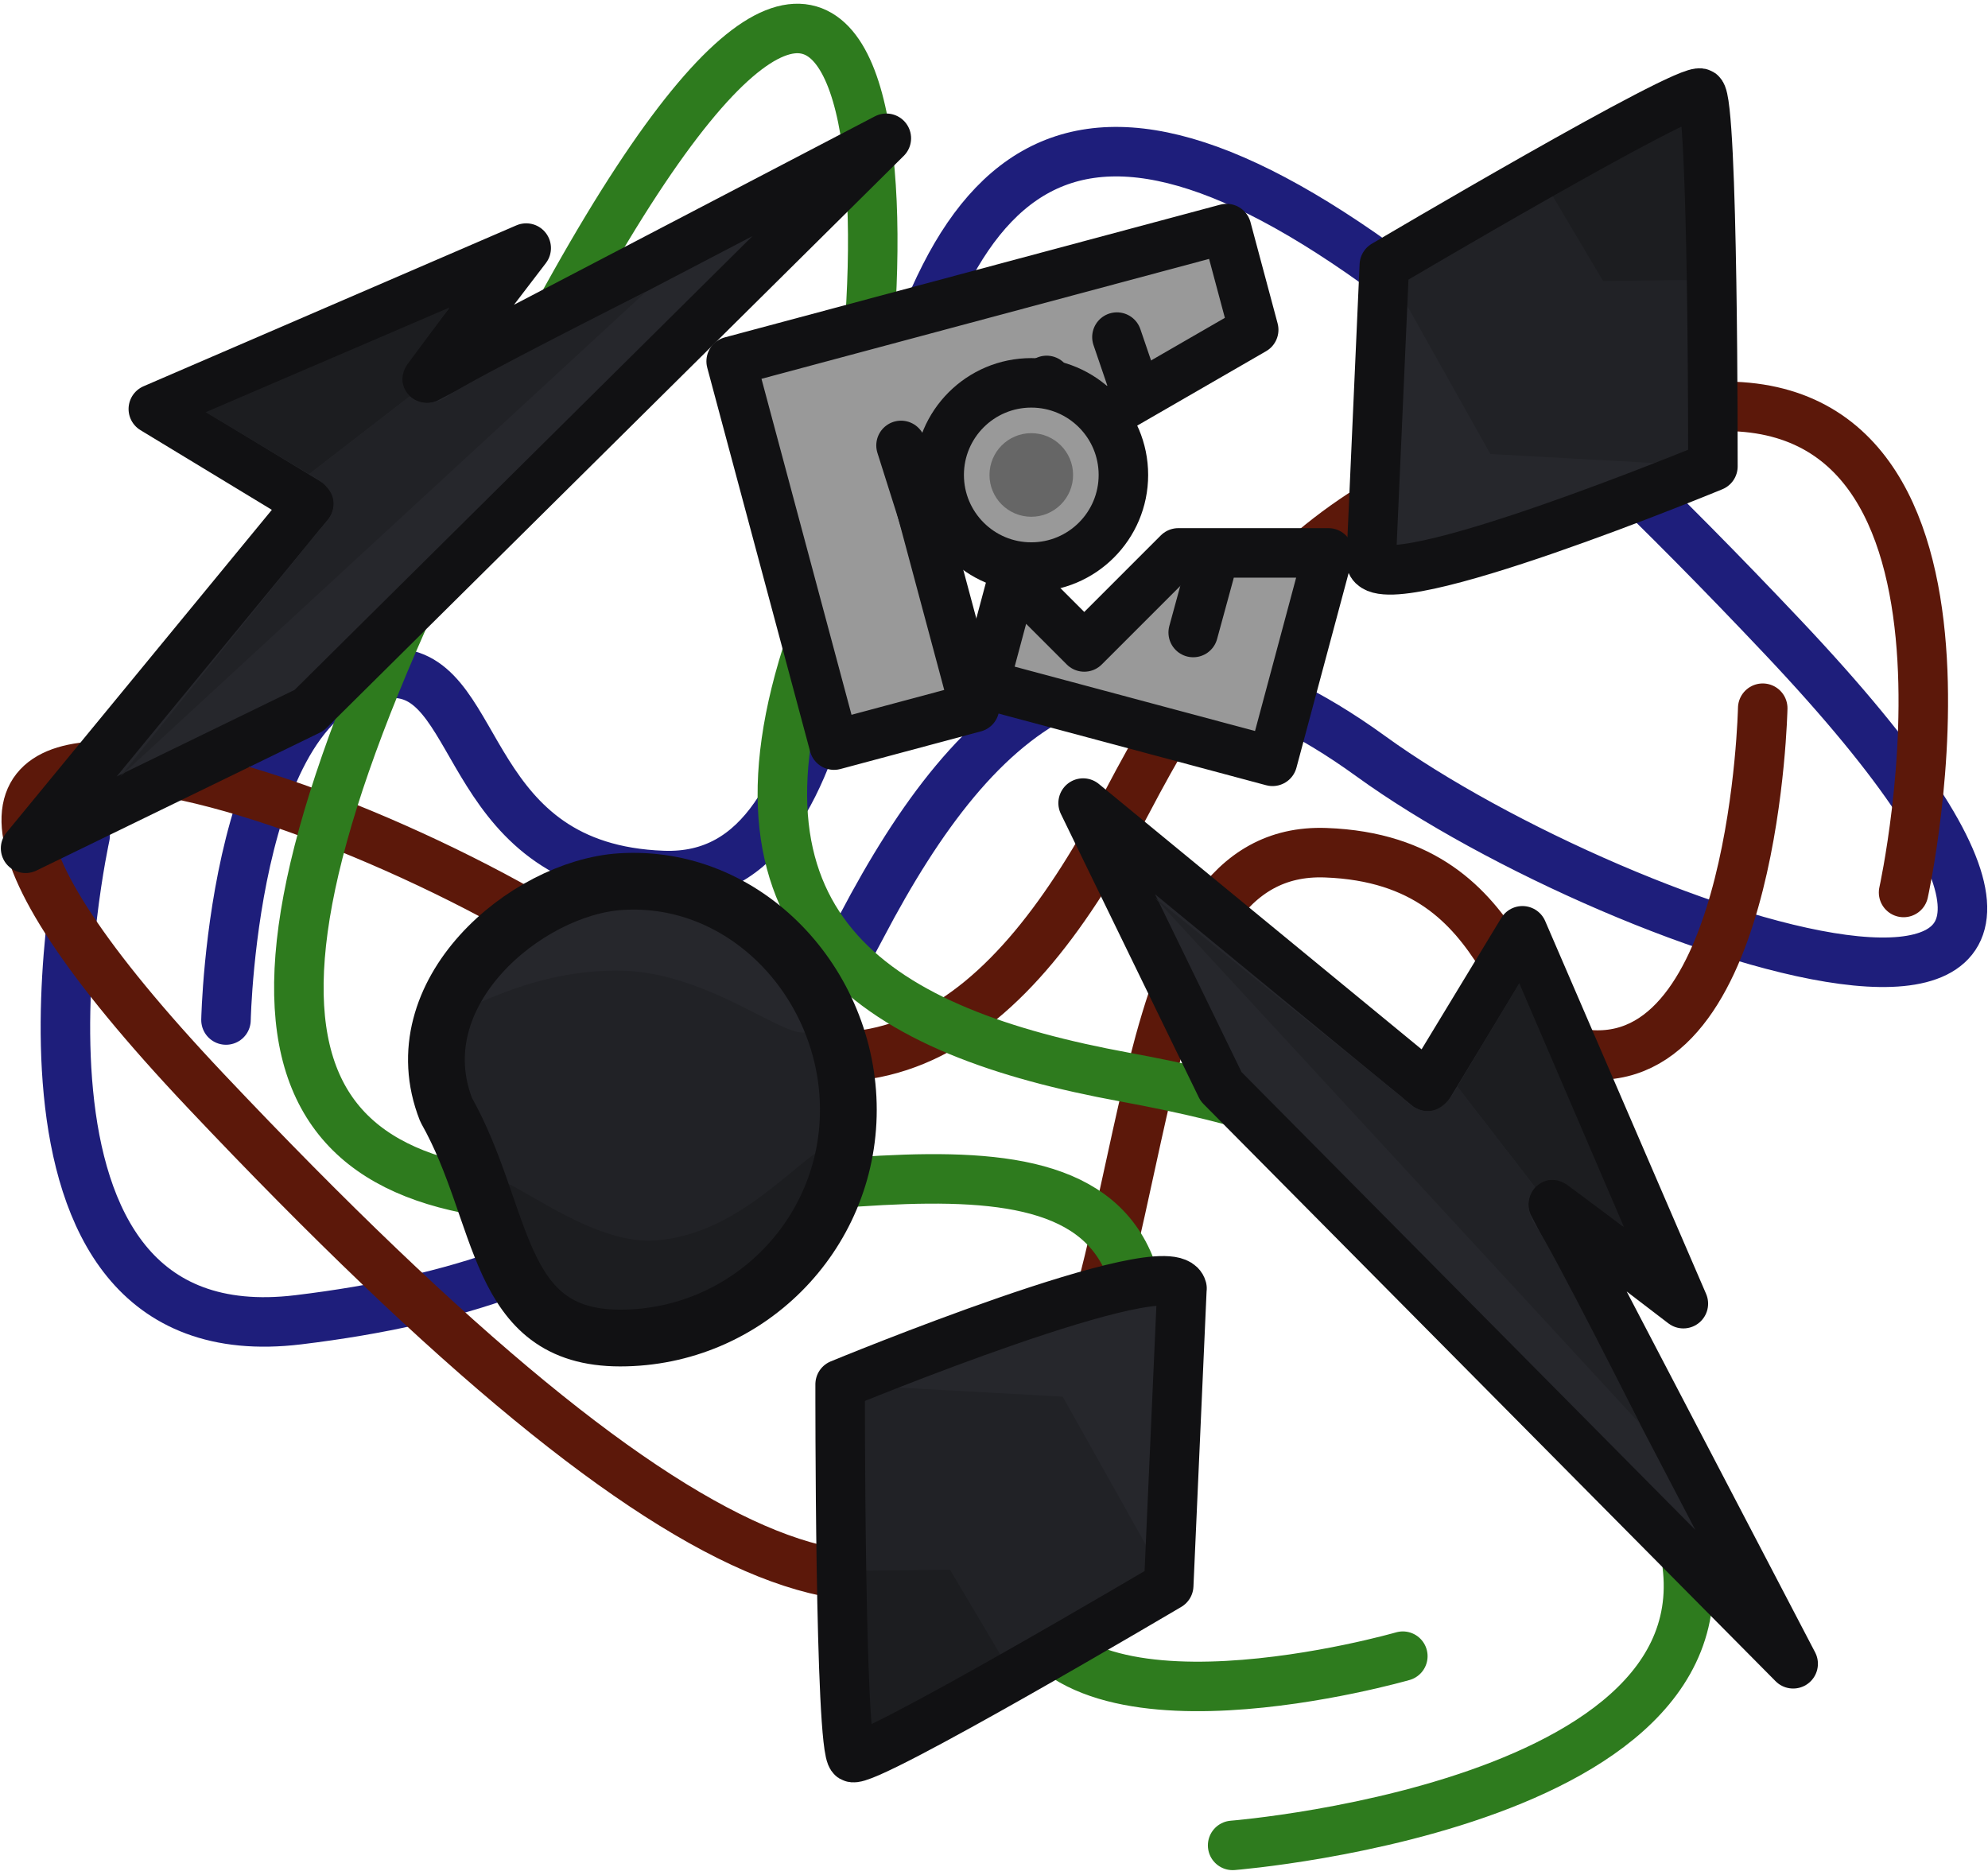<?xml version="1.0" encoding="UTF-8" standalone="no"?>
<!-- Created with Inkscape (http://www.inkscape.org/) -->

<svg
   width="158"
   height="149"
   viewBox="0 0 41.804 39.423"
   version="1.1"
   id="svg5"
   xml:space="preserve"
   inkscape:version="1.4 (86a8ad7, 2024-10-11)"
   sodipodi:docname="flint_lockbox_residue_new.svg"
   inkscape:export-filename="flint_lockbox_residue_new.png"
   inkscape:export-xdpi="328.51764"
   inkscape:export-ydpi="328.51764"
   xmlns:inkscape="http://www.inkscape.org/namespaces/inkscape"
   xmlns:sodipodi="http://sodipodi.sourceforge.net/DTD/sodipodi-0.dtd"
   xmlns="http://www.w3.org/2000/svg"
   xmlns:svg="http://www.w3.org/2000/svg"><sodipodi:namedview
     id="namedview7"
     pagecolor="#505050"
     bordercolor="#eeeeee"
     borderopacity="1"
     inkscape:showpageshadow="0"
     inkscape:pageopacity="0"
     inkscape:pagecheckerboard="true"
     inkscape:deskcolor="#505050"
     inkscape:document-units="px"
     showgrid="false"
     inkscape:zoom="3.4835008"
     inkscape:cx="61.432453"
     inkscape:cy="62.43719"
     inkscape:window-width="1920"
     inkscape:window-height="1009"
     inkscape:window-x="-8"
     inkscape:window-y="-8"
     inkscape:window-maximized="1"
     inkscape:current-layer="layer1"
     inkscape:pageshadow="0"
     units="px" /><defs
     id="defs2"><inkscape:path-effect
       effect="fillet_chamfer"
       id="path-effect1863"
       is_visible="true"
       lpeversion="1"
       nodesatellites_param="F,0,0,1,0,0,0,1 @ F,0,0,1,0,0,0,1 @ F,0,0,1,0,0,0,1 @ F,0,0,1,0,0,0,1 @ F,0,0,1,0,0,0,1 @ F,0,0,1,0,0,0,1 @ F,0,0,1,0,0,0,1 @ F,0,0,1,0,0,0,1"
       unit="px"
       method="auto"
       mode="F"
       radius="0"
       chamfer_steps="1"
       flexible="false"
       use_knot_distance="true"
       apply_no_radius="true"
       apply_with_radius="true"
       only_selected="false"
       hide_knots="false"
       satellites_param="F,0,0,1,0,0,0,1 @ F,0,0,1,0,0,0,1 @ F,0,0,1,0,0,0,1 @ F,0,0,1,0,0,0,1 @ F,0,0,1,0,0,0,1 @ F,0,0,1,0,0,0,1 @ F,0,0,1,0,0,0,1 @ F,0,0,1,0,0,0,1" /><inkscape:path-effect
       effect="bspline"
       id="path-effect35040"
       is_visible="true"
       lpeversion="1"
       weight="33.333"
       steps="2"
       helper_size="0"
       apply_no_weight="true"
       apply_with_weight="true"
       only_selected="false"
       uniform="false" /><inkscape:path-effect
       effect="bspline"
       id="path-effect34310"
       is_visible="true"
       lpeversion="1"
       weight="33.333"
       steps="2"
       helper_size="0"
       apply_no_weight="true"
       apply_with_weight="true"
       only_selected="false"
       uniform="false" /><inkscape:path-effect
       effect="bspline"
       id="path-effect20365"
       is_visible="true"
       lpeversion="1"
       weight="33.333"
       steps="2"
       helper_size="0"
       apply_no_weight="true"
       apply_with_weight="true"
       only_selected="false"
       uniform="false" /><inkscape:path-effect
       effect="bspline"
       id="path-effect20361"
       is_visible="true"
       lpeversion="1"
       weight="33.333"
       steps="2"
       helper_size="0"
       apply_no_weight="true"
       apply_with_weight="true"
       only_selected="false"
       uniform="false" /><inkscape:perspective
       sodipodi:type="inkscape:persp3d"
       inkscape:vp_x="0 : 268.60398 : 1"
       inkscape:vp_y="0 : 999.99995 : 0"
       inkscape:vp_z="744.09449 : 268.60398 : 1"
       inkscape:persp3d-origin="372.04724 : 93.210299 : 1"
       id="perspective2669" /><inkscape:perspective
       sodipodi:type="inkscape:persp3d"
       inkscape:vp_x="0 : -237.57707 : 1"
       inkscape:vp_y="0 : 999.99995 : 0"
       inkscape:vp_z="40 : -237.57707 : 1"
       inkscape:persp3d-origin="20 : -244.24373 : 1"
       id="perspective18" /><inkscape:perspective
       sodipodi:type="inkscape:persp3d"
       inkscape:vp_x="0 : 268.60398 : 1"
       inkscape:vp_y="0 : 999.99995 : 0"
       inkscape:vp_z="744.09449 : 268.60398 : 1"
       inkscape:persp3d-origin="372.04724 : 93.210299 : 1"
       id="perspective2669-6" /><inkscape:perspective
       sodipodi:type="inkscape:persp3d"
       inkscape:vp_x="0 : 268.60398 : 1"
       inkscape:vp_y="0 : 999.99995 : 0"
       inkscape:vp_z="744.09449 : 268.60398 : 1"
       inkscape:persp3d-origin="372.04724 : 93.210299 : 1"
       id="perspective2669-2" /><inkscape:perspective
       sodipodi:type="inkscape:persp3d"
       inkscape:vp_x="0 : 268.60398 : 1"
       inkscape:vp_y="0 : 999.99995 : 0"
       inkscape:vp_z="744.09449 : 268.60398 : 1"
       inkscape:persp3d-origin="372.04724 : 93.210299 : 1"
       id="perspective2669-64" /></defs><g
     inkscape:label="Layer 1"
     inkscape:groupmode="layer"
     id="layer1"><g
       id="g42"
       transform="translate(-0.191,1.288)"><g
         id="g36"
         transform="translate(-5.48,-6.118)"><path
           style="fill:none;fill-opacity:1;fill-rule:evenodd;stroke:#1e1e7b;stroke-width:1.041;stroke-linecap:round;stroke-linejoin:round;stroke-miterlimit:29;stroke-dasharray:none;stroke-opacity:1"
           d="m 7.461,22.406 c 0,0 -2.431,11.013 4.481,10.178 6.912,-0.835 9.418,-3.646 11.849,-8.279 2.431,-4.633 5.469,-7.367 10.709,-3.57 5.241,3.798 19.064,8.507 8.659,-2.506 C 32.753,7.216 27.968,5.848 25.538,10.633 c -2.431,4.785 -1.747,12.76 -5.924,12.608 -4.177,-0.152 -3.774,-4.171 -5.621,-4.253 -3.418,-0.152 -3.57,7.292 -3.57,7.292"
           id="path34"
           sodipodi:nodetypes="csssssssc" /><path
           style="fill:none;fill-opacity:1;fill-rule:evenodd;stroke:#5c180a;stroke-width:1.041;stroke-linecap:round;stroke-linejoin:round;stroke-miterlimit:29;stroke-dasharray:none;stroke-opacity:1"
           d="m 45.7,23.598 c 0,0 2.431,-11.013 -4.481,-10.178 -6.912,0.835 -9.418,3.646 -11.849,8.279 -2.431,4.633 -5.469,7.367 -10.709,3.57 -5.241,-3.798 -19.064,-8.507 -8.659,2.506 10.406,11.013 15.191,12.38 17.621,7.595 2.431,-4.785 1.747,-12.76 5.924,-12.608 4.177,0.152 3.774,4.171 5.621,4.253 3.418,0.152 3.57,-7.292 3.57,-7.292"
           id="path34-7"
           sodipodi:nodetypes="csssssssc" /><path
           style="fill:none;fill-opacity:1;fill-rule:evenodd;stroke:#2e7b1e;stroke-width:1.041;stroke-linecap:round;stroke-linejoin:round;stroke-miterlimit:29;stroke-dasharray:none;stroke-opacity:1"
           d="m 26.111,37.519 c 0,0 11.998,-0.949 9.148,-7.301 C 32.408,23.865 28.981,22.306 23.835,21.361 18.689,20.416 15.176,18.327 17.246,12.195 19.316,6.063 19.708,-8.536 12.281,4.671 4.855,17.877 4.97,22.853 10.261,23.753 c 5.291,0.9 12.703,-2.121 13.799,1.913 1.095,4.034 -2.862,4.843 -2.393,6.63 0.87,3.309 8.023,1.244 8.023,1.244"
           id="path34-9"
           sodipodi:nodetypes="csssssssc"
           transform="translate(5.48,6.118)" /></g><g
         id="g3335-6-2"
         transform="matrix(0,1.75,-1.75,0,378.177,-211.768)"><path
           id="path10556-9"
           style="opacity:1;fill:#212226;fill-opacity:1;stroke:#333333;stroke-width:0;stroke-linejoin:round"
           d="m 136.353,208.54 c 0,1.514 -1.478,1.377 -2.742,2.091 -1.402,0.551 -2.666,-0.96 -2.742,-2.091 -0.101,-1.511 1.228,-2.742 2.742,-2.742 1.514,0 2.742,1.228 2.742,2.742 z"
           sodipodi:nodetypes="scscs" /><path
           id="path10556-45-1"
           style="fill:#1c1d20;fill-opacity:1;stroke:#333333;stroke-width:0;stroke-linejoin:round"
           d="m 136.353,208.54 c 0,1.514 -0.152,0.588 -1.372,1.534 -1.402,0.551 0.275,-0.824 0.199,-1.954 -0.101,-1.511 -2.088,-2.321 -0.573,-2.321 1.013,0.877 1.746,1.228 1.746,2.742 z"
           sodipodi:nodetypes="scscs" /><path
           id="path10556-4-2"
           style="fill:#26272c;fill-opacity:1;stroke:#333333;stroke-width:0;stroke-linejoin:round"
           d="m 131.937,208.567 c 0,1.514 0.946,2.206 0.184,2.041 -0.454,-0.286 -0.845,-0.939 -1.252,-2.068 0.256,-1.248 0.201,-1.304 1.071,-2.174 1.671,-0.568 -0.002,0.687 -0.002,2.201 z"
           sodipodi:nodetypes="scccss" /><path
           id="path10556-7-7"
           style="fill:#666666;fill-opacity:0;stroke:#111113;stroke-width:0.682;stroke-linejoin:round;stroke-dasharray:none;stroke-opacity:1"
           d="m 136.353,208.54 c 0,1.514 -1.478,1.377 -2.742,2.091 -1.402,0.551 -2.666,-0.96 -2.742,-2.091 -0.101,-1.511 1.228,-2.742 2.742,-2.742 1.514,0 2.742,1.228 2.742,2.742 z"
           sodipodi:nodetypes="scscs" /></g><g
         id="g3335"
         transform="matrix(0.453,1.69,-1.69,0.453,310.858,-288.686)"><path
           id="rect790"
           style="fill:#26272c;fill-opacity:1;stroke:none;stroke-width:0;stroke-linecap:butt;stroke-linejoin:round;stroke-dasharray:none;stroke-opacity:1"
           d="m 131.323,204.321 3.408,1.078 1.01,4.208 -4.369,-1.02 c 0,0 -0.82,-4.511 -0.049,-4.267 z"
           sodipodi:nodetypes="scccs" /><path
           id="rect790-3"
           style="fill:#212226;fill-opacity:1;stroke:#333333;stroke-width:0;stroke-linecap:butt;stroke-linejoin:round;stroke-dasharray:none"
           d="m 134.732,205.399 1.01,4.208 -4.369,-1.02 0.835,-2.545 z"
           sodipodi:nodetypes="ccccc" /><path
           id="rect790-3-7"
           style="fill:#1c1d20;fill-opacity:1;stroke:#333333;stroke-width:0;stroke-linecap:butt;stroke-linejoin:round;stroke-dasharray:none"
           d="m 135.237,207.504 0.505,2.104 -2.185,-0.51 0.309,-1.209 z"
           sodipodi:nodetypes="ccccc" /><path
           id="rect790-2"
           style="fill:#999999;fill-opacity:0;stroke:#111113;stroke-width:0.595;stroke-linecap:butt;stroke-linejoin:round;stroke-dasharray:none;stroke-opacity:1"
           d="m 131.323,204.321 3.408,1.078 c 0,0 1.141,4.086 1.01,4.208 -0.131,0.123 -4.369,-1.02 -4.369,-1.02 0,0 -0.558,-4.267 -0.049,-4.267 z"
           sodipodi:nodetypes="sczcss" /></g><g
         id="g3335-8"
         transform="matrix(-0.453,-1.69,1.69,-0.453,-256.79,325.028)"><path
           id="rect790-24"
           style="fill:#26272c;fill-opacity:1;stroke:none;stroke-width:0;stroke-linecap:butt;stroke-linejoin:round;stroke-dasharray:none;stroke-opacity:1"
           d="m 131.323,204.321 3.408,1.078 1.01,4.208 -4.369,-1.02 c 0,0 -0.82,-4.511 -0.049,-4.267 z"
           sodipodi:nodetypes="scccs" /><path
           id="rect790-3-5"
           style="fill:#212226;fill-opacity:1;stroke:#333333;stroke-width:0;stroke-linecap:butt;stroke-linejoin:round;stroke-dasharray:none"
           d="m 134.732,205.399 1.01,4.208 -4.369,-1.02 0.835,-2.545 z"
           sodipodi:nodetypes="ccccc" /><path
           id="rect790-3-7-5"
           style="fill:#1c1d20;fill-opacity:1;stroke:#333333;stroke-width:0;stroke-linecap:butt;stroke-linejoin:round;stroke-dasharray:none"
           d="m 135.237,207.504 0.505,2.104 -2.185,-0.51 0.309,-1.209 z"
           sodipodi:nodetypes="ccccc" /><path
           id="rect790-2-1"
           style="fill:#999999;fill-opacity:0;stroke:#111113;stroke-width:0.595;stroke-linecap:butt;stroke-linejoin:round;stroke-dasharray:none;stroke-opacity:1"
           d="m 131.323,204.321 3.408,1.078 c 0,0 1.141,4.086 1.01,4.208 -0.131,0.123 -4.369,-1.02 -4.369,-1.02 0,0 -0.558,-4.267 -0.049,-4.267 z"
           sodipodi:nodetypes="sczcss" /></g><g
         id="g33"
         transform="translate(-0.506,0.707)"><path
           style="fill:#26272c;fill-opacity:1;fill-rule:evenodd;stroke:#111113;stroke-width:1.041;stroke-linecap:round;stroke-linejoin:round;stroke-miterlimit:29;stroke-dasharray:none;stroke-opacity:1"
           d="M 3.921,6.606 11.762,3.222 9.667,5.961 19.335,0.913 7.197,12.943 1.235,15.844 7.197,8.593 Z"
           id="path31"
           sodipodi:nodetypes="cccccccc" /><path
           style="fill:#1c1d20;fill-opacity:1;fill-rule:evenodd;stroke:none;stroke-width:1.041;stroke-linecap:round;stroke-linejoin:round;stroke-miterlimit:29;stroke-dasharray:none;stroke-opacity:1"
           d="M 9.318,6.337 7.197,7.976 5.022,6.673 10.151,4.471 9.264,5.666 c 0,0 -0.269,0.349 0.054,0.671 z"
           id="path32"
           sodipodi:nodetypes="cccccc" /><path
           style="fill:#212226;fill-opacity:1;fill-rule:evenodd;stroke:none;stroke-width:1.041;stroke-linecap:round;stroke-linejoin:round;stroke-miterlimit:29;stroke-dasharray:none;stroke-opacity:1"
           d="M 14.286,4.135 3.222,14.34 7.425,9.13 c 0,0 0.779,-0.631 -0.228,-1.155 L 9.318,6.337 c 0,0 0.322,0.336 0.832,-0.027 0.449,-0.319 4.135,-2.175 4.135,-2.175 z"
           id="path33"
           sodipodi:nodetypes="cccccsc" /></g><g
         id="g33-0"
         transform="rotate(90,12.223,26.588)"><path
           style="fill:#26272c;fill-opacity:1;fill-rule:evenodd;stroke:#111113;stroke-width:1.041;stroke-linecap:round;stroke-linejoin:round;stroke-miterlimit:29;stroke-dasharray:none;stroke-opacity:1"
           d="M 3.921,6.606 11.762,3.222 9.667,5.961 19.335,0.913 7.197,12.943 1.235,15.844 7.197,8.593 Z"
           id="path31-9"
           sodipodi:nodetypes="cccccccc" /><path
           style="fill:#1c1d20;fill-opacity:1;fill-rule:evenodd;stroke:none;stroke-width:1.041;stroke-linecap:round;stroke-linejoin:round;stroke-miterlimit:29;stroke-dasharray:none;stroke-opacity:1"
           d="M 9.318,6.337 7.197,7.976 5.022,6.673 10.151,4.471 9.264,5.666 c 0,0 -0.269,0.349 0.054,0.671 z"
           id="path32-4"
           sodipodi:nodetypes="cccccc" /><path
           style="fill:#212226;fill-opacity:1;fill-rule:evenodd;stroke:none;stroke-width:1.041;stroke-linecap:round;stroke-linejoin:round;stroke-miterlimit:29;stroke-dasharray:none;stroke-opacity:1"
           d="M 14.286,4.135 3.222,14.34 7.425,9.13 c 0,0 0.779,-0.631 -0.228,-1.155 L 9.318,6.337 c 0,0 0.322,0.336 0.832,-0.027 0.449,-0.319 4.135,-2.175 4.135,-2.175 z"
           id="path33-8"
           sodipodi:nodetypes="cccccsc" /></g><g
         id="g40"
         transform="translate(24.704,-11.596)"><path
           style="fill:#999999;fill-opacity:1;fill-rule:evenodd;stroke:#111113;stroke-width:1.041;stroke-linecap:round;stroke-linejoin:round;stroke-miterlimit:29;stroke-dasharray:none;stroke-opacity:1"
           d="m -9.138,17.906 10.418,-2.791 0.57,2.128 -3.805,2.197 -0.604,2.255 -2.582,-0.692 1.121,4.182 -2.955,0.792 z"
           id="path36"
           sodipodi:nodetypes="ccccccccc" /><path
           style="fill:#999999;fill-opacity:1;fill-rule:evenodd;stroke:#111113;stroke-width:1.041;stroke-linecap:round;stroke-linejoin:round;stroke-miterlimit:29;stroke-dasharray:none;stroke-opacity:1"
           d="m -5.566,19.675 0.575,1.816"
           id="path38" /><path
           style="fill:#999999;fill-opacity:1;fill-rule:evenodd;stroke:#111113;stroke-width:1.041;stroke-linecap:round;stroke-linejoin:round;stroke-miterlimit:29;stroke-dasharray:none;stroke-opacity:1"
           d="m -3.977,19.106 0.575,1.816"
           id="path38-1" /><path
           style="fill:#999999;fill-opacity:1;fill-rule:evenodd;stroke:#111113;stroke-width:1.041;stroke-linecap:round;stroke-linejoin:round;stroke-miterlimit:29;stroke-dasharray:none;stroke-opacity:1"
           d="m -2.504,18.308 0.499,1.285"
           id="path38-15"
           sodipodi:nodetypes="cc" /><path
           style="fill:#999999;fill-opacity:1;fill-rule:evenodd;stroke:#111113;stroke-width:1.041;stroke-linecap:round;stroke-linejoin:round;stroke-miterlimit:29;stroke-dasharray:none;stroke-opacity:1"
           d="m -1.026,17.397 0.309,0.905"
           id="path38-2"
           sodipodi:nodetypes="cc" /><g
           id="g1"
           transform="translate(-24.512,10.308)"><circle
             style="fill:#999999;fill-opacity:1;fill-rule:evenodd;stroke:#111113;stroke-width:1.041;stroke-linecap:round;stroke-linejoin:round;stroke-miterlimit:29;stroke-opacity:1"
             id="path1"
             cx="21.685"
             cy="9.988"
             r="1.937" /><circle
             style="fill:#666666;fill-opacity:1;fill-rule:evenodd;stroke:none;stroke-width:0.473;stroke-linecap:round;stroke-linejoin:round;stroke-miterlimit:29;stroke-opacity:1"
             id="path1-4"
             cx="21.685"
             cy="9.988"
             r="0.879" /></g></g><g
         id="g41"
         transform="translate(23.307,-12.026)"><path
           style="fill:#999999;fill-opacity:1;fill-rule:evenodd;stroke:#111113;stroke-width:1.041;stroke-linecap:round;stroke-linejoin:round;stroke-miterlimit:29;stroke-dasharray:none;stroke-opacity:1"
           d="m -2.417,25.125 0.609,-2.274 1.492,1.492 1.978,-1.978 h 3.156 l -1.175,4.383 z"
           id="path37"
           sodipodi:nodetypes="ccccccc" /><path
           style="fill:#999999;fill-opacity:1;fill-rule:evenodd;stroke:#111113;stroke-width:1.041;stroke-linecap:round;stroke-linejoin:round;stroke-miterlimit:29;stroke-dasharray:none;stroke-opacity:1"
           d="M 2.317,22.786 1.975,24.039"
           id="path40"
           sodipodi:nodetypes="cc" /></g></g></g></svg>
